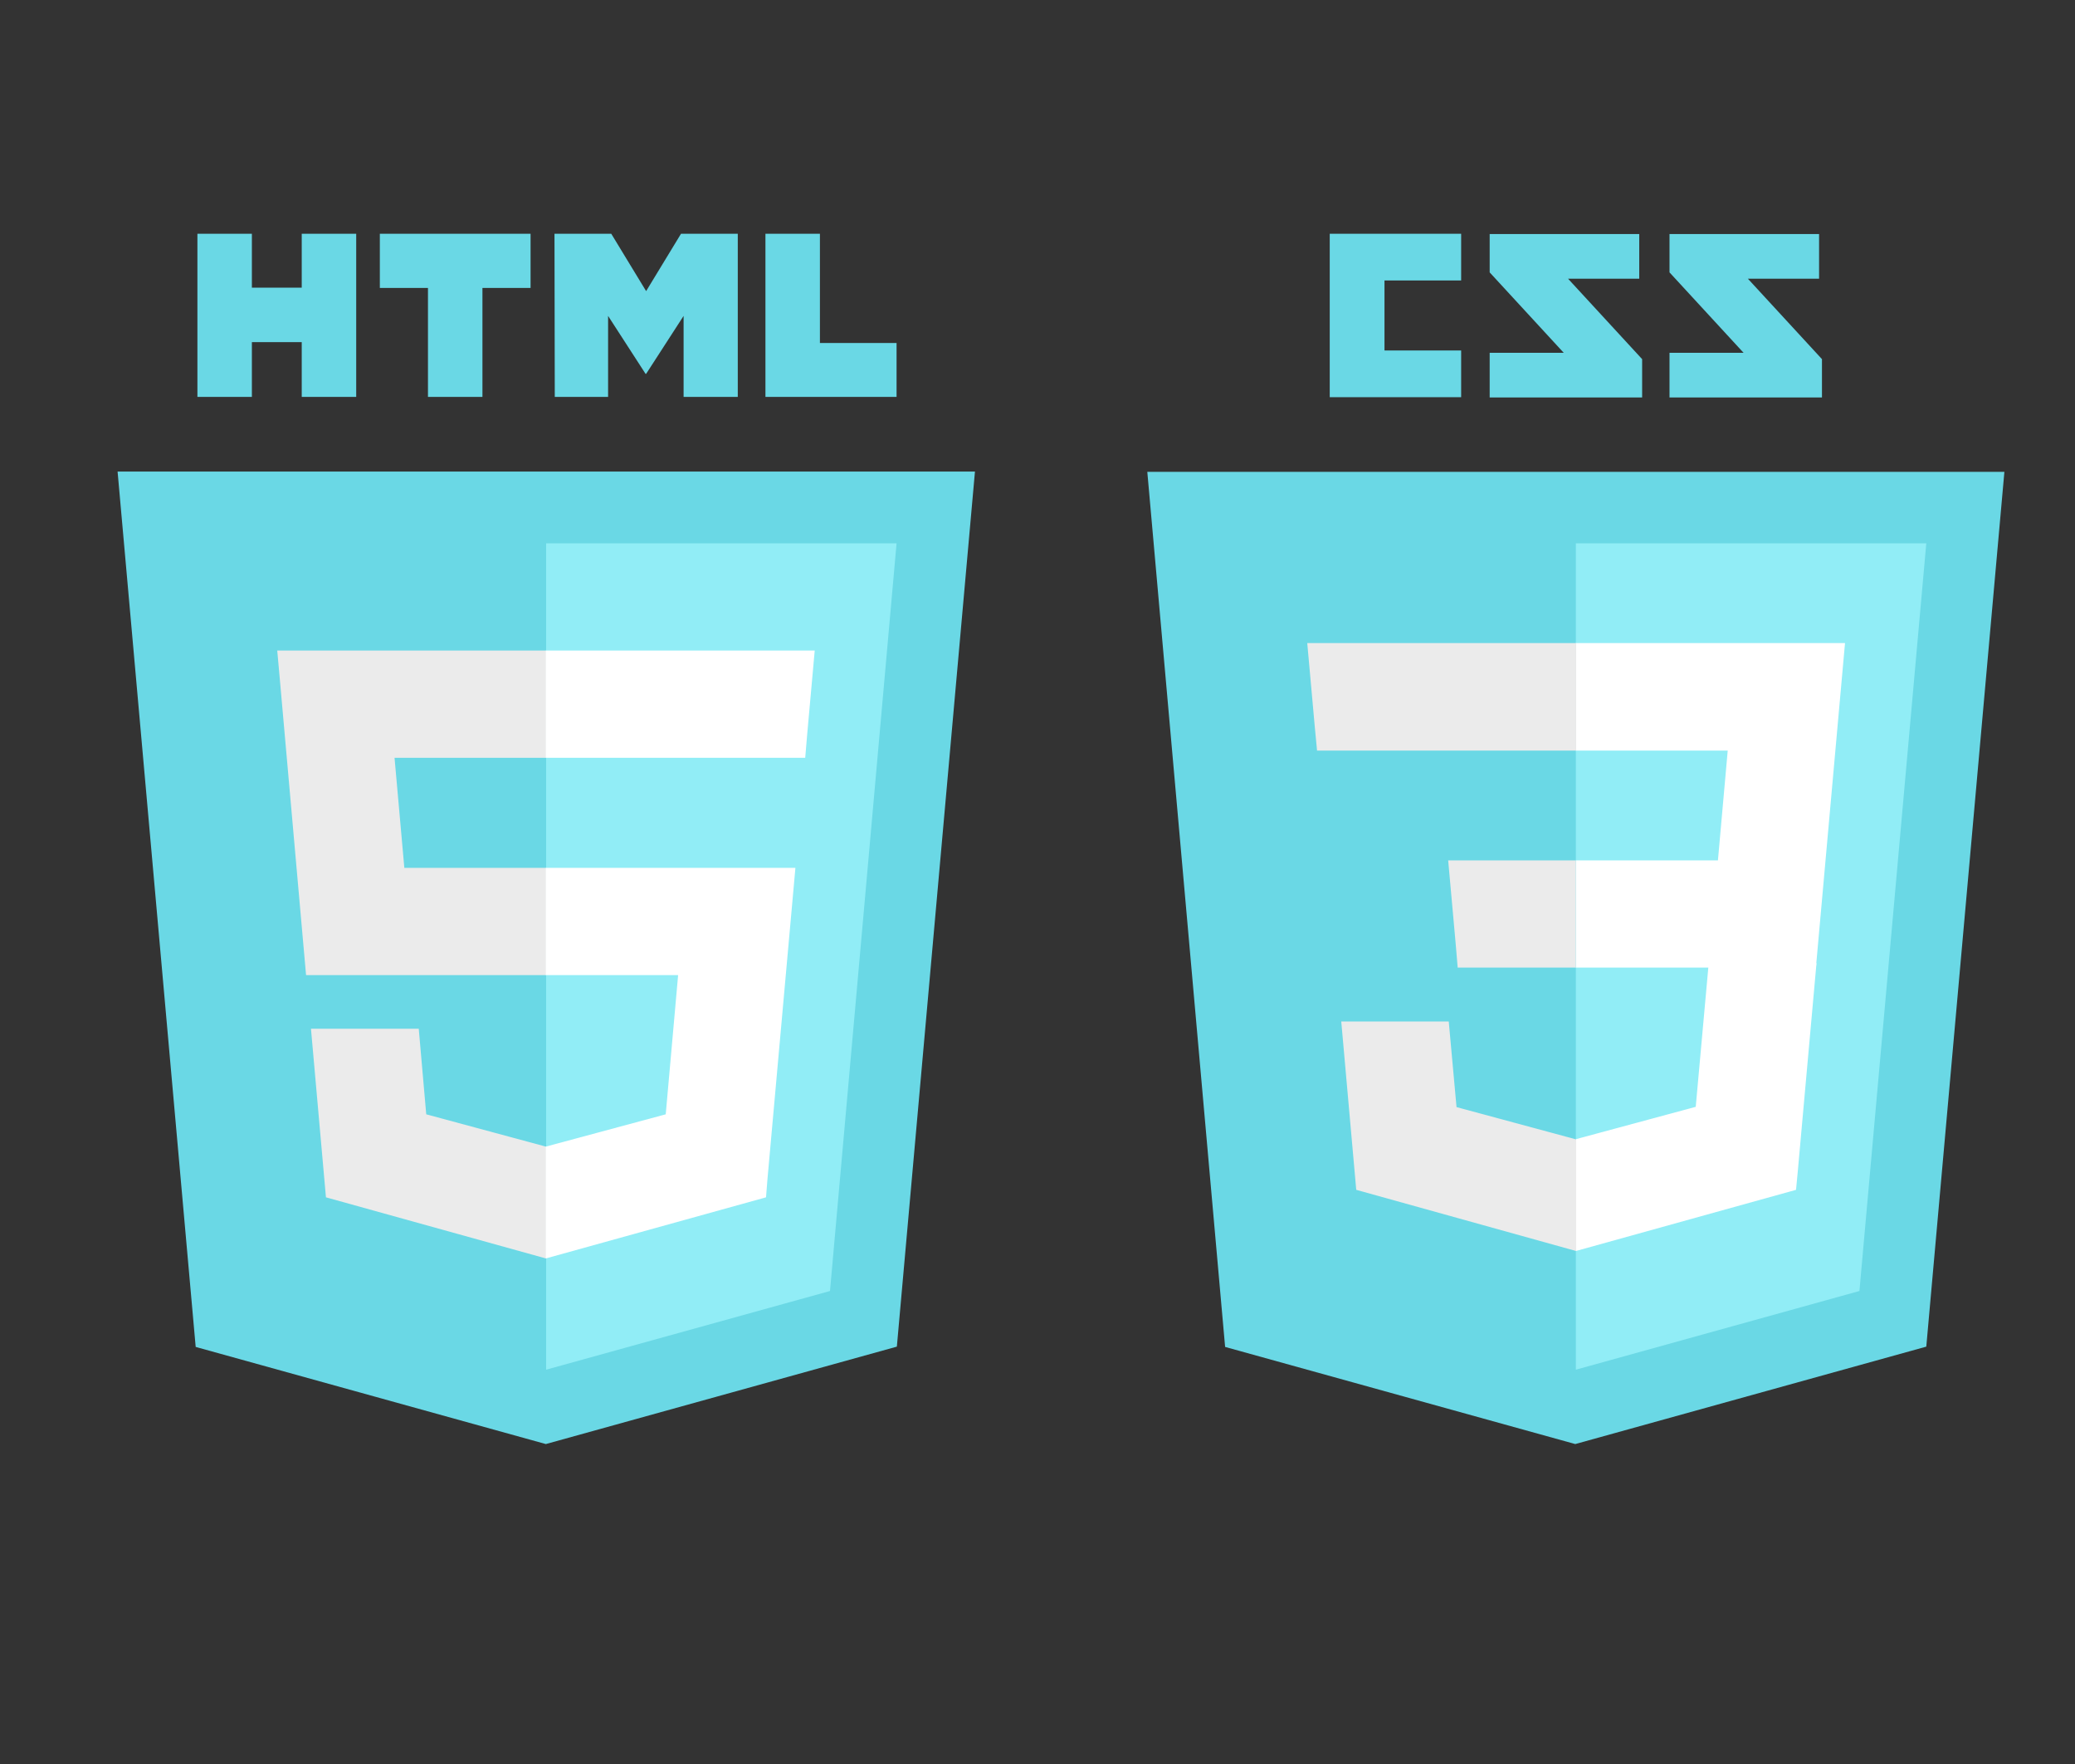 <?xml version="1.0" encoding="utf-8"?>
<!-- Generator: Adobe Illustrator 18.1.0, SVG Export Plug-In . SVG Version: 6.00 Build 0)  -->
<svg version="1.1" id="Layer_1" xmlns="http://www.w3.org/2000/svg" xmlns:xlink="http://www.w3.org/1999/xlink" x="0px" y="0px"
	 viewBox="400 -256 720 612" enable-background="new 400 -256 720 612" xml:space="preserve">
<rect x="400" y="-256" width="720" height="612" fill="#333333" stroke="none"/>
<g>
	<polygon fill="#6ad8e5" points="467.9,211.3 440.8,-92.4 738.3,-92.4 711.2,211.2 589.4,245 	"/>
	<polygon fill="#91edf6" points="589.5,219.2 688,191.9 711.1,-67.5 589.5,-67.5 	"/>
	<polygon fill="#EBEBEB" points="589.5,45.1 540.3,45.1 536.9,6.9 589.5,6.9 589.5,-30.3 589.4,-30.3 496.2,-30.3 497.1,-20.3 
		506.2,82.3 589.5,82.3 	"/>
	<polygon fill="#EBEBEB" points="589.5,141.8 589.4,141.8 547.9,130.6 545.3,100.9 525.1,100.9 507.9,100.9 513.1,159.4 
		589.4,180.6 589.5,180.5 	"/>
	<path fill="#6ad8e5" d="M468.5-174.9h18.9v18.7h17.3v-18.7h18.9v56.6h-18.9v-19h-17.3v19h-18.9V-174.9L468.5-174.9z"/>
	<path fill="#6ad8e5" d="M548.5-156.1h-16.7v-18.8h52.3v18.8h-16.7v37.8h-18.9L548.5-156.1L548.5-156.1z"/>
	<path fill="#6ad8e5" d="M592.4-174.9h19.7l12.1,19.9l12.1-19.9h19.7v56.6h-18.8v-28.1l-13,20.1H624l-13-20.1v28.1h-18.5
		L592.4-174.9L592.4-174.9z"/>
	<path fill="#6ad8e5" d="M665.6-174.9h18.9v37.9h26.6v18.7h-45.5L665.6-174.9L665.6-174.9z"/>
	<polygon fill="#FFFFFF" points="589.4,45.1 589.4,82.3 635.3,82.3 631,130.6 589.4,141.8 589.4,180.6 665.8,159.4 666.3,153.1 
		675.1,55.1 676,45.1 665.9,45.1 	"/>
	<polygon fill="#FFFFFF" points="589.4,-30.3 589.4,-7.2 589.4,6.9 589.4,6.9 679.2,6.9 679.2,6.9 679.4,6.9 680.1,-1.4 
		681.8,-20.3 682.7,-30.3 	"/>
</g>
<g>
	<path fill="#6ad8e5" d="M1031.2-159.3h-24.7l25.7,27.9v13.3h-52.9v-15.5h25.7l-25.7-27.9v-13.3h51.9V-159.3L1031.2-159.3z
		 M968.8-159.3h-24.7l25.7,27.9v13.3h-52.9v-15.5h25.7l-25.7-27.9v-13.3h51.9L968.8-159.3L968.8-159.3z M907-158.7h-26.6v24.3H907
		v16.2h-45.6v-56.7H907V-158.7z"/>
</g>
<polygon fill="#6ad8e5" points="825.1,211.3 798.1,-92.3 1095.5,-92.3 1068.4,211.2 946.6,245 "/>
<polygon fill="#91edf6" points="946.8,219.2 1045.2,191.9 1068.4,-67.5 946.8,-67.5 "/>
<g>
	<polygon fill="#FFFFFF" points="946.8,42.5 996.1,42.5 999.5,4.4 946.8,4.4 946.8,-32.9 946.9,-32.9 1040.2,-32.9 1039.3,-22.9 
		1030.1,79.7 946.8,79.7 	"/>
	<polygon fill="#EBEBEB" points="947,139.2 946.9,139.3 905.4,128.1 902.7,98.4 882.6,98.4 865.4,98.4 870.6,156.8 946.8,178 
		947,177.9 	"/>
	<polygon fill="#FFFFFF" points="992.9,78.2 988.4,128 946.9,139.2 946.9,178 1023.2,156.8 1023.8,150.5 1030.3,78.2 	"/>
	<polygon fill="#EBEBEB" points="946.9,-32.9 946.9,-9.7 946.9,4.3 946.9,4.4 857.1,4.4 857.1,4.4 857,4.4 856.2,-4 854.5,-22.9 
		853.6,-32.9 	"/>
	<polygon fill="#EBEBEB" points="946.8,42.5 946.8,65.6 946.8,79.6 946.8,79.7 906,79.7 906,79.7 905.8,79.7 905.1,71.4 903.4,52.5 
		902.5,42.5 	"/>
</g>
</svg>
